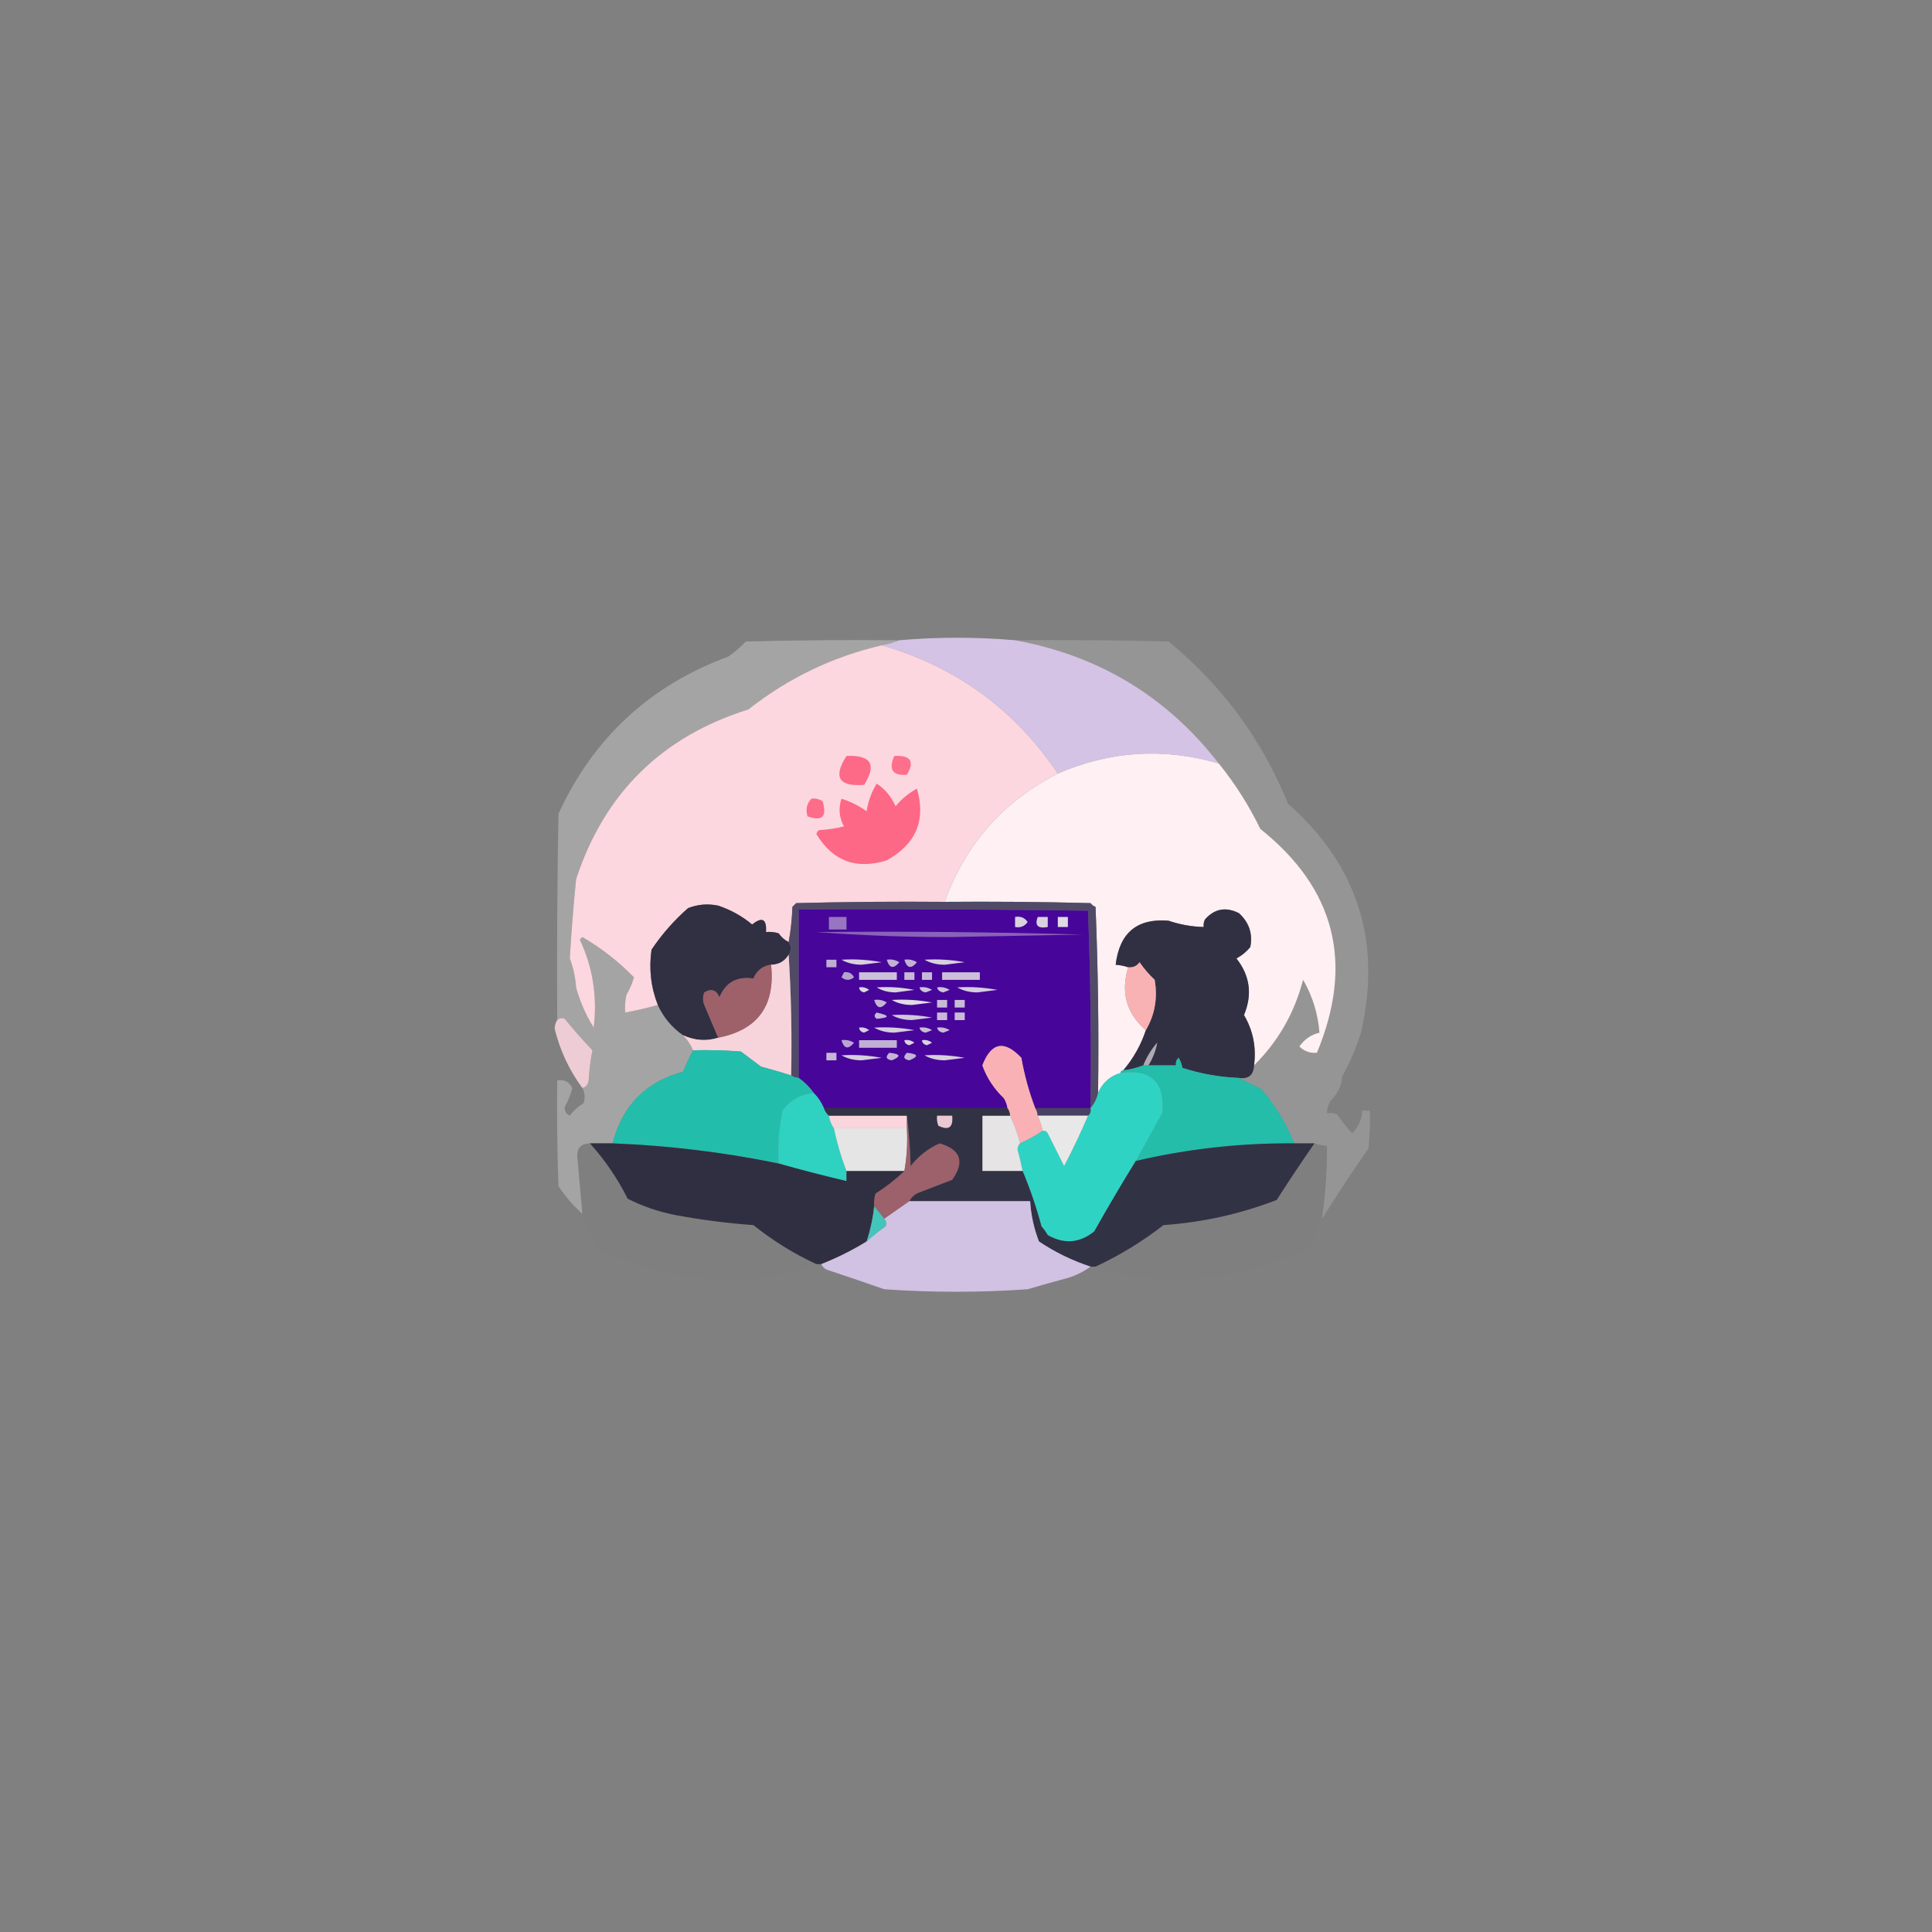 <?xml version="1.0" encoding="UTF-8"?>
<!DOCTYPE svg PUBLIC "-//W3C//DTD SVG 1.1//EN" "http://www.w3.org/Graphics/SVG/1.1/DTD/svg11.dtd">
<svg xmlns="http://www.w3.org/2000/svg" version="1.1" width="768px" height="768px" style="shape-rendering:geometricPrecision; text-rendering:geometricPrecision; image-rendering:optimizeQuality; fill-rule:evenodd; clip-rule:evenodd" xmlns:xlink="http://www.w3.org/1999/xlink">
<rect width="100%" height="100%" fill="#808080" stroke="none"/>
<g><path style="opacity:0.987" fill="#d4c3e6" d="M 403.5,254.5 C 436.872,260.585 463.872,276.918 484.5,303.5C 462.668,297.143 441.335,298.476 420.5,307.5C 403.337,282 380.004,265 350.5,256.5C 353.01,256.073 355.343,255.407 357.5,254.5C 372.832,253.188 388.165,253.188 403.5,254.5 Z"/></g>
<g><path style="opacity:0.291" fill="#fefdfd" d="M 357.5,254.5 C 355.343,255.407 353.01,256.073 350.5,256.5C 330.915,261.08 313.248,269.58 297.5,282C 263.054,292.779 240.221,315.279 229,349.5C 227.949,360.029 227.116,370.529 226.5,381C 227.885,384.679 228.718,388.512 229,392.5C 230.52,398.093 232.854,403.427 236,408.5C 237.514,396.244 235.681,384.577 230.5,373.5C 230.833,373.167 231.167,372.833 231.5,372.5C 239.049,376.879 245.883,382.212 252,388.5C 251.358,390.807 250.358,393.141 249,395.5C 248.503,397.81 248.337,400.143 248.5,402.5C 252.897,401.699 257.231,400.699 261.5,399.5C 263.733,404.401 267.066,408.401 271.5,411.5C 273.166,413.187 274.5,415.187 275.5,417.5C 274.036,420.262 272.703,423.095 271.5,426C 256.637,430.03 247.304,439.53 243.5,454.5C 240.5,454.5 237.5,454.5 234.5,454.5C 230.911,454.621 229.244,456.454 229.5,460C 230.189,467.507 230.856,475.007 231.5,482.5C 227.878,479.278 224.712,475.612 222,471.5C 221.5,457.504 221.333,443.504 221.5,429.5C 224.323,429.025 226.323,430.025 227.5,432.5C 226.851,435.14 225.851,437.64 224.5,440C 224.388,441.662 225.054,442.829 226.5,443.5C 228.008,441.493 229.842,439.826 232,438.5C 232.678,436.402 232.511,434.402 231.5,432.5C 232.931,432.119 233.764,431.119 234,429.5C 234.232,425.445 234.732,421.445 235.5,417.5C 231.64,413.475 227.973,409.308 224.5,405C 223.423,404.53 222.423,404.697 221.5,405.5C 221.333,378.165 221.5,350.831 222,323.5C 235.833,293.335 258.333,272.501 289.5,261C 292.02,259.237 294.353,257.237 296.5,255C 316.831,254.5 337.164,254.333 357.5,254.5 Z"/></g>
<g><path style="opacity:0.176" fill="#fefdfd" d="M 403.5,254.5 C 423.836,254.333 444.169,254.5 464.5,255C 485.802,272.422 501.635,293.922 512,319.5C 539.695,343.923 549.362,374.257 541,410.5C 539.08,416.597 536.58,422.43 533.5,428C 533.345,431.492 531.845,434.659 529,437.5C 527.991,439.025 527.491,440.692 527.5,442.5C 528.873,442.343 530.207,442.51 531.5,443C 533.34,445.669 535.34,448.169 537.5,450.5C 539.981,448.072 541.315,445.072 541.5,441.5C 542.5,441.5 543.5,441.5 544.5,441.5C 544.666,446.511 544.499,451.511 544,456.5C 537.561,465.727 531.395,475.06 525.5,484.5C 526.874,474.895 527.54,465.228 527.5,455.5C 525.784,455.371 524.117,455.038 522.5,454.5C 519.833,454.5 517.167,454.5 514.5,454.5C 511.309,446.613 506.975,439.446 501.5,433C 498.408,431.454 495.408,429.954 492.5,428.5C 496.314,429.019 498.314,427.353 498.5,423.5C 508.074,414.054 514.574,402.721 518,389.5C 521.729,395.937 523.895,402.937 524.5,410.5C 521.213,411.264 518.546,413.097 516.5,416C 518.441,417.903 520.774,418.736 523.5,418.5C 538.325,382.915 530.825,353.248 501,329.5C 496.467,320.151 490.967,311.484 484.5,303.5C 463.872,276.918 436.872,260.585 403.5,254.5 Z"/></g>
<g><path style="opacity:0.992" fill="#fdd7df" d="M 350.5,256.5 C 380.004,265 403.337,282 420.5,307.5C 398.79,318.546 383.79,335.546 375.5,358.5C 355.831,358.333 336.164,358.5 316.5,359C 316,359.5 315.5,360 315,360.5C 314.826,365.351 314.326,370.018 313.5,374.5C 311.924,373.717 310.591,372.55 309.5,371C 307.866,370.506 306.199,370.34 304.5,370.5C 304.813,365.299 302.98,364.299 299,367.5C 295,364.182 290.5,361.682 285.5,360C 281.375,359.146 277.375,359.48 273.5,361C 267.922,365.907 263.089,371.407 259,377.5C 257.898,385.101 258.731,392.435 261.5,399.5C 257.231,400.699 252.897,401.699 248.5,402.5C 248.337,400.143 248.503,397.81 249,395.5C 250.358,393.141 251.358,390.807 252,388.5C 245.883,382.212 239.049,376.879 231.5,372.5C 231.167,372.833 230.833,373.167 230.5,373.5C 235.681,384.577 237.514,396.244 236,408.5C 232.854,403.427 230.52,398.093 229,392.5C 228.718,388.512 227.885,384.679 226.5,381C 227.116,370.529 227.949,360.029 229,349.5C 240.221,315.279 263.054,292.779 297.5,282C 313.248,269.58 330.915,261.08 350.5,256.5 Z"/></g>
<g><path style="opacity:1" fill="#fd6a88" d="M 336.5,300.5 C 346.267,300.073 348.6,303.906 343.5,312C 333.415,312.76 331.082,308.927 336.5,300.5 Z"/></g>
<g><path style="opacity:0.994" fill="#fef0f3" d="M 484.5,303.5 C 490.967,311.484 496.467,320.151 501,329.5C 530.825,353.248 538.325,382.915 523.5,418.5C 520.774,418.736 518.441,417.903 516.5,416C 518.546,413.097 521.213,411.264 524.5,410.5C 523.895,402.937 521.729,395.937 518,389.5C 514.574,402.721 508.074,414.054 498.5,423.5C 499.443,416.287 498.109,409.62 494.5,403.5C 497.899,395.365 496.899,387.865 491.5,381C 493.609,379.859 495.442,378.359 497,376.5C 498.048,371.193 496.548,366.693 492.5,363C 487.271,360.379 482.771,361.212 479,365.5C 478.517,366.448 478.351,367.448 478.5,368.5C 473.711,368.376 469.045,367.542 464.5,366C 452.016,364.968 445.016,370.801 443.5,383.5C 445.216,383.629 446.883,383.962 448.5,384.5C 445.447,394.494 447.78,402.827 455.5,409.5C 453.544,415.41 450.544,420.744 446.5,425.5C 445.833,425.5 445.5,425.833 445.5,426.5C 441.227,427.775 438.227,430.442 436.5,434.5C 436.833,409.824 436.5,385.158 435.5,360.5C 434.692,360.192 434.025,359.692 433.5,359C 414.17,358.5 394.836,358.333 375.5,358.5C 383.79,335.546 398.79,318.546 420.5,307.5C 441.335,298.476 462.668,297.143 484.5,303.5 Z"/></g>
<g><path style="opacity:1" fill="#fd6f8b" d="M 355.5,300.5 C 362.004,300.138 363.671,302.638 360.5,308C 354.785,308.401 353.119,305.901 355.5,300.5 Z"/></g>
<g><path style="opacity:1" fill="#fd6886" d="M 348.5,311.5 C 351.805,313.654 354.305,316.654 356,320.5C 358.397,317.6 361.23,315.267 364.5,313.5C 368.152,326.048 364.152,335.548 352.5,342C 340.331,345.799 330.997,342.299 324.5,331.5C 324.709,330.914 325.043,330.414 325.5,330C 328.882,329.824 332.215,329.324 335.5,328.5C 333.563,324.949 333.229,321.283 334.5,317.5C 338.112,318.639 341.446,320.306 344.5,322.5C 345.1,318.537 346.433,314.87 348.5,311.5 Z"/></g>
<g><path style="opacity:1" fill="#fd6d8a" d="M 322.5,317.5 C 324.144,317.286 325.644,317.62 327,318.5C 328.848,324.653 326.848,326.653 321,324.5C 320.185,321.802 320.685,319.468 322.5,317.5 Z"/></g>
<g><path style="opacity:1" fill="#514a67" d="M 375.5,358.5 C 394.836,358.333 414.17,358.5 433.5,359C 434.025,359.692 434.692,360.192 435.5,360.5C 436.5,385.158 436.833,409.824 436.5,434.5C 436.008,436.819 435.008,438.819 433.5,440.5C 433.828,414.259 433.495,388.092 432.5,362C 394.168,361.5 355.835,361.333 317.5,361.5C 317.5,383.833 317.5,406.167 317.5,428.5C 316.391,428.443 315.391,428.11 314.5,427.5C 314.83,411.325 314.496,395.325 313.5,379.5C 314.562,377.766 314.562,376.099 313.5,374.5C 314.326,370.018 314.826,365.351 315,360.5C 315.5,360 316,359.5 316.5,359C 336.164,358.5 355.831,358.333 375.5,358.5 Z"/></g>
<g><path style="opacity:1" fill="#312f42" d="M 313.5,374.5 C 314.562,376.099 314.562,377.766 313.5,379.5C 311.948,382.112 309.614,383.445 306.5,383.5C 303.185,383.972 300.851,385.805 299.5,389C 292.947,388.022 288.447,390.522 286,396.5C 284.776,393.527 282.776,392.86 280,394.5C 279.333,396.167 279.333,397.833 280,399.5C 281.846,403.855 283.679,408.188 285.5,412.5C 280.795,413.983 276.128,413.65 271.5,411.5C 267.066,408.401 263.733,404.401 261.5,399.5C 258.731,392.435 257.898,385.101 259,377.5C 263.089,371.407 267.922,365.907 273.5,361C 277.375,359.48 281.375,359.146 285.5,360C 290.5,361.682 295,364.182 299,367.5C 302.98,364.299 304.813,365.299 304.5,370.5C 306.199,370.34 307.866,370.506 309.5,371C 310.591,372.55 311.924,373.717 313.5,374.5 Z"/></g>
<g><path style="opacity:1" fill="#47059a" d="M 433.5,440.5 C 426.167,440.5 418.833,440.5 411.5,440.5C 409.051,434.039 407.217,427.373 406,420.5C 399.215,413.322 394.048,414.322 390.5,423.5C 392.268,428.453 395.101,432.786 399,436.5C 399.791,437.745 400.291,439.078 400.5,440.5C 376.167,440.5 351.833,440.5 327.5,440.5C 326.525,438.205 325.192,436.205 323.5,434.5C 321.806,432.139 319.806,430.139 317.5,428.5C 317.5,406.167 317.5,383.833 317.5,361.5C 355.835,361.333 394.168,361.5 432.5,362C 433.495,388.092 433.828,414.259 433.5,440.5 Z"/></g>
<g><path style="opacity:1" fill="#313043" d="M 498.5,423.5 C 498.314,427.353 496.314,429.019 492.5,428.5C 484.782,428.181 477.282,426.848 470,424.5C 469.781,423.062 469.281,421.729 468.5,420.5C 467.614,421.325 467.281,422.325 467.5,423.5C 463.833,423.5 460.167,423.5 456.5,423.5C 458.258,420.663 459.425,417.663 460,414.5C 457.642,417.222 455.809,420.222 454.5,423.5C 451.933,424.475 449.267,425.142 446.5,425.5C 450.544,420.744 453.544,415.41 455.5,409.5C 459.081,403.377 460.248,396.71 459,389.5C 456.743,387.375 454.743,385.042 453,382.5C 451.89,384.037 450.39,384.703 448.5,384.5C 446.883,383.962 445.216,383.629 443.5,383.5C 445.016,370.801 452.016,364.968 464.5,366C 469.045,367.542 473.711,368.376 478.5,368.5C 478.351,367.448 478.517,366.448 479,365.5C 482.771,361.212 487.271,360.379 492.5,363C 496.548,366.693 498.048,371.193 497,376.5C 495.442,378.359 493.609,379.859 491.5,381C 496.899,387.865 497.899,395.365 494.5,403.5C 498.109,409.62 499.443,416.287 498.5,423.5 Z"/></g>
<g><path style="opacity:1" fill="#d8d2df" d="M 403.5,364.5 C 405.665,364.116 407.332,364.783 408.5,366.5C 407.332,368.217 405.665,368.884 403.5,368.5C 403.5,367.167 403.5,365.833 403.5,364.5 Z"/></g>
<g><path style="opacity:1" fill="#d8d2df" d="M 412.5,364.5 C 413.833,364.5 415.167,364.5 416.5,364.5C 416.5,365.833 416.5,367.167 416.5,368.5C 412.56,369.234 411.227,367.901 412.5,364.5 Z"/></g>
<g><path style="opacity:1" fill="#dedbe2" d="M 420.5,364.5 C 421.833,364.5 423.167,364.5 424.5,364.5C 424.5,365.833 424.5,367.167 424.5,368.5C 423.167,368.5 421.833,368.5 420.5,368.5C 420.5,367.167 420.5,365.833 420.5,364.5 Z"/></g>
<g><path style="opacity:1" fill="#9775c0" d="M 329.5,364.5 C 331.833,364.5 334.167,364.5 336.5,364.5C 336.5,366.167 336.5,367.833 336.5,369.5C 334.167,369.5 331.833,369.5 329.5,369.5C 329.5,367.833 329.5,366.167 329.5,364.5 Z"/></g>
<g><path style="opacity:1" fill="#8962b9" d="M 324.5,370.5 C 359.84,370.167 395.173,370.5 430.5,371.5C 412.833,371.833 395.167,372.167 377.5,372.5C 359.487,372.5 341.82,371.833 324.5,370.5 Z"/></g>
<g><path style="opacity:1" fill="#bfaed3" d="M 328.5,381.5 C 329.833,381.5 331.167,381.5 332.5,381.5C 332.5,382.5 332.5,383.5 332.5,384.5C 331.167,384.5 329.833,384.5 328.5,384.5C 328.5,383.5 328.5,382.5 328.5,381.5 Z"/></g>
<g><path style="opacity:1" fill="#d7d0de" d="M 334.5,381.5 C 339.875,381.172 345.208,381.505 350.5,382.5C 347.833,382.833 345.167,383.167 342.5,383.5C 339.41,383.478 336.743,382.812 334.5,381.5 Z"/></g>
<g><path style="opacity:1" fill="#d7d1de" d="M 367.5,381.5 C 372.875,381.172 378.208,381.505 383.5,382.5C 380.833,382.833 378.167,383.167 375.5,383.5C 372.41,383.478 369.743,382.812 367.5,381.5 Z"/></g>
<g><path style="opacity:1" fill="#f7d3db" d="M 313.5,379.5 C 314.496,395.325 314.83,411.325 314.5,427.5C 310.547,426.239 306.547,425.072 302.5,424C 299.833,422 297.167,420 294.5,418C 288.175,417.5 281.842,417.334 275.5,417.5C 274.5,415.187 273.166,413.187 271.5,411.5C 276.128,413.65 280.795,413.983 285.5,412.5C 301.245,409.393 308.245,399.726 306.5,383.5C 309.614,383.445 311.948,382.112 313.5,379.5 Z"/></g>
<g><path style="opacity:1" fill="#c1b1d4" d="M 352.5,381.5 C 354.288,381.215 355.955,381.548 357.5,382.5C 355.203,385.29 353.536,384.956 352.5,381.5 Z"/></g>
<g><path style="opacity:1" fill="#c1b1d4" d="M 359.5,381.5 C 361.288,381.215 362.955,381.548 364.5,382.5C 362.203,385.29 360.536,384.956 359.5,381.5 Z"/></g>
<g><path style="opacity:1" fill="#9e6069" d="M 306.5,383.5 C 308.245,399.726 301.245,409.393 285.5,412.5C 283.679,408.188 281.846,403.855 280,399.5C 279.333,397.833 279.333,396.167 280,394.5C 282.776,392.86 284.776,393.527 286,396.5C 288.447,390.522 292.947,388.022 299.5,389C 300.851,385.805 303.185,383.972 306.5,383.5 Z"/></g>
<g><path style="opacity:1" fill="#f9b2b3" d="M 455.5,409.5 C 447.78,402.827 445.447,394.494 448.5,384.5C 450.39,384.703 451.89,384.037 453,382.5C 454.743,385.042 456.743,387.375 459,389.5C 460.248,396.71 459.081,403.377 455.5,409.5 Z"/></g>
<g><path style="opacity:1" fill="#ccc0d9" d="M 341.5,386.5 C 346.5,386.5 351.5,386.5 356.5,386.5C 356.5,387.5 356.5,388.5 356.5,389.5C 351.5,389.5 346.5,389.5 341.5,389.5C 341.5,388.5 341.5,387.5 341.5,386.5 Z"/></g>
<g><path style="opacity:1" fill="#c7b9d7" d="M 359.5,386.5 C 360.833,386.5 362.167,386.5 363.5,386.5C 363.5,387.5 363.5,388.5 363.5,389.5C 362.167,389.5 360.833,389.5 359.5,389.5C 359.5,388.5 359.5,387.5 359.5,386.5 Z"/></g>
<g><path style="opacity:1" fill="#c7bad7" d="M 366.5,386.5 C 367.833,386.5 369.167,386.5 370.5,386.5C 370.5,387.5 370.5,388.5 370.5,389.5C 369.167,389.5 367.833,389.5 366.5,389.5C 366.5,388.5 366.5,387.5 366.5,386.5 Z"/></g>
<g><path style="opacity:1" fill="#ccc0d9" d="M 374.5,386.5 C 379.5,386.5 384.5,386.5 389.5,386.5C 389.5,387.5 389.5,388.5 389.5,389.5C 384.5,389.5 379.5,389.5 374.5,389.5C 374.5,388.5 374.5,387.5 374.5,386.5 Z"/></g>
<g><path style="opacity:1" fill="#b7a1cf" d="M 335.5,386.5 C 337.346,386.222 338.68,386.889 339.5,388.5C 337.833,389.833 336.167,389.833 334.5,388.5C 334.863,387.817 335.196,387.15 335.5,386.5 Z"/></g>
<g><path style="opacity:1" fill="#dcd9e1" d="M 341.5,392.5 C 342.978,392.238 344.311,392.571 345.5,393.5C 344.833,393.833 344.167,394.167 343.5,394.5C 342.287,394.253 341.62,393.586 341.5,392.5 Z"/></g>
<g><path style="opacity:1" fill="#dad5e0" d="M 348.5,392.5 C 353.544,392.173 358.544,392.506 363.5,393.5C 361,393.833 358.5,394.167 356,394.5C 353.071,394.475 350.571,393.809 348.5,392.5 Z"/></g>
<g><path style="opacity:1" fill="#cec3da" d="M 365.5,392.5 C 367.288,392.215 368.955,392.548 370.5,393.5C 369.667,393.833 368.833,394.167 368,394.5C 366.624,394.316 365.791,393.649 365.5,392.5 Z"/></g>
<g><path style="opacity:1" fill="#cdc2da" d="M 372.5,392.5 C 374.288,392.215 375.955,392.548 377.5,393.5C 376.667,393.833 375.833,394.167 375,394.5C 373.624,394.316 372.791,393.649 372.5,392.5 Z"/></g>
<g><path style="opacity:1" fill="#d5cede" d="M 380.5,392.5 C 385.875,392.172 391.208,392.505 396.5,393.5C 393.833,393.833 391.167,394.167 388.5,394.5C 385.41,394.478 382.743,393.812 380.5,392.5 Z"/></g>
<g><path style="opacity:1" fill="#e0dde3" d="M 354.5,397.5 C 359.875,397.172 365.208,397.505 370.5,398.5C 367.833,398.833 365.167,399.167 362.5,399.5C 359.41,399.478 356.743,398.812 354.5,397.5 Z"/></g>
<g><path style="opacity:1" fill="#c3b3d5" d="M 347.5,397.5 C 349.288,397.215 350.955,397.548 352.5,398.5C 350.203,401.29 348.536,400.956 347.5,397.5 Z"/></g>
<g><path style="opacity:1" fill="#c9bbd8" d="M 372.5,397.5 C 373.833,397.5 375.167,397.5 376.5,397.5C 376.5,398.5 376.5,399.5 376.5,400.5C 375.167,400.5 373.833,400.5 372.5,400.5C 372.5,399.5 372.5,398.5 372.5,397.5 Z"/></g>
<g><path style="opacity:1" fill="#c9bcd8" d="M 379.5,397.5 C 380.833,397.5 382.167,397.5 383.5,397.5C 383.5,398.5 383.5,399.5 383.5,400.5C 382.167,400.5 380.833,400.5 379.5,400.5C 379.5,399.5 379.5,398.5 379.5,397.5 Z"/></g>
<g><path style="opacity:1" fill="#c7bad7" d="M 348.5,402.5 C 353.796,403.688 353.796,404.522 348.5,405C 347.402,404.23 347.402,403.397 348.5,402.5 Z"/></g>
<g><path style="opacity:1" fill="#c8bad7" d="M 372.5,402.5 C 373.833,402.5 375.167,402.5 376.5,402.5C 376.5,403.5 376.5,404.5 376.5,405.5C 375.167,405.5 373.833,405.5 372.5,405.5C 372.5,404.5 372.5,403.5 372.5,402.5 Z"/></g>
<g><path style="opacity:1" fill="#c8bbd7" d="M 379.5,402.5 C 380.833,402.5 382.167,402.5 383.5,402.5C 383.5,403.5 383.5,404.5 383.5,405.5C 382.167,405.5 380.833,405.5 379.5,405.5C 379.5,404.5 379.5,403.5 379.5,402.5 Z"/></g>
<g><path style="opacity:1" fill="#d1c7dc" d="M 354.5,403.5 C 359.875,403.172 365.208,403.505 370.5,404.5C 367.833,404.833 365.167,405.167 362.5,405.5C 359.41,405.478 356.743,404.812 354.5,403.5 Z"/></g>
<g><path style="opacity:0.873" fill="#fed7e0" d="M 231.5,432.5 C 226.287,425.435 222.621,417.602 220.5,409C 220.514,407.615 220.848,406.449 221.5,405.5C 222.423,404.697 223.423,404.53 224.5,405C 227.973,409.308 231.64,413.475 235.5,417.5C 234.732,421.445 234.232,425.445 234,429.5C 233.764,431.119 232.931,432.119 231.5,432.5 Z"/></g>
<g><path style="opacity:1" fill="#d6cfde" d="M 347.5,408.5 C 352.875,408.172 358.208,408.505 363.5,409.5C 360.833,409.833 358.167,410.167 355.5,410.5C 352.41,410.478 349.743,409.812 347.5,408.5 Z"/></g>
<g><path style="opacity:1" fill="#d7d0df" d="M 341.5,408.5 C 342.978,408.238 344.311,408.571 345.5,409.5C 344.833,409.833 344.167,410.167 343.5,410.5C 342.287,410.253 341.62,409.586 341.5,408.5 Z"/></g>
<g><path style="opacity:1" fill="#c9bcd8" d="M 365.5,408.5 C 367.288,408.215 368.955,408.548 370.5,409.5C 369.667,409.833 368.833,410.167 368,410.5C 366.624,410.316 365.791,409.649 365.5,408.5 Z"/></g>
<g><path style="opacity:1" fill="#c8bbd8" d="M 372.5,408.5 C 374.288,408.215 375.955,408.548 377.5,409.5C 376.667,409.833 375.833,410.167 375,410.5C 373.624,410.316 372.791,409.649 372.5,408.5 Z"/></g>
<g><path style="opacity:1" fill="#b9a5d0" d="M 334.5,413.5 C 336.288,413.215 337.955,413.548 339.5,414.5C 337.203,417.29 335.536,416.956 334.5,413.5 Z"/></g>
<g><path style="opacity:1" fill="#d8d3df" d="M 359.5,413.5 C 360.978,413.238 362.311,413.571 363.5,414.5C 362.833,414.833 362.167,415.167 361.5,415.5C 360.287,415.253 359.62,414.586 359.5,413.5 Z"/></g>
<g><path style="opacity:1" fill="#d9d3df" d="M 366.5,413.5 C 367.978,413.238 369.311,413.571 370.5,414.5C 369.833,414.833 369.167,415.167 368.5,415.5C 367.287,415.253 366.62,414.586 366.5,413.5 Z"/></g>
<g><path style="opacity:1" fill="#c0b0d4" d="M 341.5,413.5 C 346.5,413.5 351.5,413.5 356.5,413.5C 356.5,414.5 356.5,415.5 356.5,416.5C 351.5,416.5 346.5,416.5 341.5,416.5C 341.5,415.5 341.5,414.5 341.5,413.5 Z"/></g>
<g><path style="opacity:1" fill="#f9b1b5" d="M 411.5,440.5 C 412.11,441.391 412.443,442.391 412.5,443.5C 413.363,445.421 414.029,447.421 414.5,449.5C 411.696,451.405 408.696,453.071 405.5,454.5C 404.538,450.605 403.204,446.939 401.5,443.5C 401.443,442.391 401.11,441.391 400.5,440.5C 400.291,439.078 399.791,437.745 399,436.5C 395.101,432.786 392.268,428.453 390.5,423.5C 394.048,414.322 399.215,413.322 406,420.5C 407.217,427.373 409.051,434.039 411.5,440.5 Z"/></g>
<g><path style="opacity:1" fill="#23bdab" d="M 275.5,417.5 C 281.842,417.334 288.175,417.5 294.5,418C 297.167,420 299.833,422 302.5,424C 306.547,425.072 310.547,426.239 314.5,427.5C 315.391,428.11 316.391,428.443 317.5,428.5C 319.806,430.139 321.806,432.139 323.5,434.5C 318.251,434.875 314.085,437.208 311,441.5C 309.616,448.411 309.116,455.411 309.5,462.5C 287.721,458.028 265.721,455.361 243.5,454.5C 247.304,439.53 256.637,430.03 271.5,426C 272.703,423.095 274.036,420.262 275.5,417.5 Z"/></g>
<g><path style="opacity:1" fill="#b0a9b2" d="M 456.5,423.5 C 455.833,423.5 455.167,423.5 454.5,423.5C 455.809,420.222 457.642,417.222 460,414.5C 459.425,417.663 458.258,420.663 456.5,423.5 Z"/></g>
<g><path style="opacity:1" fill="#c6b7d6" d="M 328.5,418.5 C 329.833,418.5 331.167,418.5 332.5,418.5C 332.5,419.5 332.5,420.5 332.5,421.5C 331.167,421.5 329.833,421.5 328.5,421.5C 328.5,420.5 328.5,419.5 328.5,418.5 Z"/></g>
<g><path style="opacity:1" fill="#c4b5d6" d="M 353.5,418.5 C 357.999,418.935 358.332,419.935 354.5,421.5C 352.197,421.124 351.863,420.124 353.5,418.5 Z"/></g>
<g><path style="opacity:1" fill="#c4b4d5" d="M 360.5,418.5 C 364.999,418.935 365.332,419.935 361.5,421.5C 359.197,421.124 358.863,420.124 360.5,418.5 Z"/></g>
<g><path style="opacity:1" fill="#d5cede" d="M 334.5,419.5 C 339.875,419.172 345.208,419.505 350.5,420.5C 347.833,420.833 345.167,421.167 342.5,421.5C 339.41,421.478 336.743,420.812 334.5,419.5 Z"/></g>
<g><path style="opacity:1" fill="#d5cfde" d="M 367.5,419.5 C 372.875,419.172 378.208,419.505 383.5,420.5C 380.833,420.833 378.167,421.167 375.5,421.5C 372.41,421.478 369.743,420.812 367.5,419.5 Z"/></g>
<g><path style="opacity:1" fill="#23bdaa" d="M 492.5,428.5 C 495.408,429.954 498.408,431.454 501.5,433C 506.975,439.446 511.309,446.613 514.5,454.5C 493.209,454.327 472.209,456.66 451.5,461.5C 454.988,455.194 458.488,448.86 462,442.5C 463.196,430.195 457.696,424.862 445.5,426.5C 445.5,425.833 445.833,425.5 446.5,425.5C 449.267,425.142 451.933,424.475 454.5,423.5C 455.167,423.5 455.833,423.5 456.5,423.5C 460.167,423.5 463.833,423.5 467.5,423.5C 467.281,422.325 467.614,421.325 468.5,420.5C 469.281,421.729 469.781,423.062 470,424.5C 477.282,426.848 484.782,428.181 492.5,428.5 Z"/></g>
<g><path style="opacity:1" fill="#2ed3c3" d="M 451.5,461.5 C 445.828,470.686 440.328,480.019 435,489.5C 429.209,494.18 423.042,494.68 416.5,491C 415.789,489.745 414.956,488.579 414,487.5C 411.988,479.963 409.488,472.63 406.5,465.5C 405.942,462.656 405.275,459.822 404.5,457C 404.528,455.93 404.861,455.097 405.5,454.5C 408.696,453.071 411.696,451.405 414.5,449.5C 415.376,449.369 416.043,449.702 416.5,450.5C 418.682,454.864 420.849,459.198 423,463.5C 426.437,456.959 429.604,450.292 432.5,443.5C 433.404,442.791 433.737,441.791 433.5,440.5C 435.008,438.819 436.008,436.819 436.5,434.5C 438.227,430.442 441.227,427.775 445.5,426.5C 457.696,424.862 463.196,430.195 462,442.5C 458.488,448.86 454.988,455.194 451.5,461.5 Z"/></g>
<g><path style="opacity:1" fill="#2fd1c1" d="M 323.5,434.5 C 325.192,436.205 326.525,438.205 327.5,440.5C 327.932,441.71 328.599,442.71 329.5,443.5C 329.796,445.403 330.463,447.07 331.5,448.5C 332.721,454.402 334.388,460.068 336.5,465.5C 336.5,466.833 336.5,468.167 336.5,469.5C 327.446,467.371 318.446,465.038 309.5,462.5C 309.116,455.411 309.616,448.411 311,441.5C 314.085,437.208 318.251,434.875 323.5,434.5 Z"/></g>
<g><path style="opacity:1" fill="#484162" d="M 411.5,440.5 C 418.833,440.5 426.167,440.5 433.5,440.5C 433.737,441.791 433.404,442.791 432.5,443.5C 425.833,443.5 419.167,443.5 412.5,443.5C 412.443,442.391 412.11,441.391 411.5,440.5 Z"/></g>
<g><path style="opacity:1" fill="#fad5dd" d="M 329.5,443.5 C 339.833,443.5 350.167,443.5 360.5,443.5C 360.5,445.167 360.5,446.833 360.5,448.5C 350.833,448.5 341.167,448.5 331.5,448.5C 330.463,447.07 329.796,445.403 329.5,443.5 Z"/></g>
<g><path style="opacity:1" fill="#e5e5e5" d="M 331.5,448.5 C 341.167,448.5 350.833,448.5 360.5,448.5C 360.822,454.358 360.489,460.025 359.5,465.5C 351.833,465.5 344.167,465.5 336.5,465.5C 334.388,460.068 332.721,454.402 331.5,448.5 Z"/></g>
<g><path style="opacity:1" fill="#e6e4e4" d="M 401.5,443.5 C 403.204,446.939 404.538,450.605 405.5,454.5C 404.861,455.097 404.528,455.93 404.5,457C 405.275,459.822 405.942,462.656 406.5,465.5C 401.167,465.5 395.833,465.5 390.5,465.5C 390.5,458.167 390.5,450.833 390.5,443.5C 394.167,443.5 397.833,443.5 401.5,443.5 Z"/></g>
<g><path style="opacity:1" fill="#e9e8e8" d="M 412.5,443.5 C 419.167,443.5 425.833,443.5 432.5,443.5C 429.604,450.292 426.437,456.959 423,463.5C 420.849,459.198 418.682,454.864 416.5,450.5C 416.043,449.702 415.376,449.369 414.5,449.5C 414.029,447.421 413.363,445.421 412.5,443.5 Z"/></g>
<g><path style="opacity:0.004" fill="#000000" d="M 234.5,454.5 C 240.491,461.145 245.491,468.478 249.5,476.5C 255.52,479.562 261.853,481.729 268.5,483C 278.753,484.925 289.086,486.259 299.5,487C 307.191,493.18 315.524,498.347 324.5,502.5C 322.723,503.6 320.723,504.434 318.5,505C 309.712,506.616 301.045,508.116 292.5,509.5C 274.577,508.52 257.243,504.687 240.5,498C 238.998,497.417 237.665,496.584 236.5,495.5C 234.629,491.216 232.962,486.883 231.5,482.5C 230.856,475.007 230.189,467.507 229.5,460C 229.244,456.454 230.911,454.621 234.5,454.5 Z"/></g>
<g><path style="opacity:0.004" fill="#000000" d="M 522.5,454.5 C 524.117,455.038 525.784,455.371 527.5,455.5C 527.54,465.228 526.874,474.895 525.5,484.5C 524.034,488.221 522.367,491.888 520.5,495.5C 504.543,503.739 487.543,508.073 469.5,508.5C 457.748,508.784 446.414,507.117 435.5,503.5C 445.103,499.03 454.103,493.53 462.5,487C 478.033,485.913 493.033,482.58 507.5,477C 512.386,469.385 517.386,461.885 522.5,454.5 Z"/></g>
<g><path style="opacity:1" fill="#9c616a" d="M 360.5,443.5 C 361.328,449.987 361.828,456.654 362,463.5C 365.143,459.513 368.976,456.513 373.5,454.5C 381.942,456.976 383.609,461.809 378.5,469C 374.167,470.667 369.833,472.333 365.5,474C 363.676,474.66 362.343,475.827 361.5,477.5C 358.167,479.833 354.833,482.167 351.5,484.5C 350.167,482.833 348.833,481.167 347.5,479.5C 347.34,477.801 347.506,476.134 348,474.5C 352.175,471.842 356.008,468.842 359.5,465.5C 360.489,460.025 360.822,454.358 360.5,448.5C 360.5,446.833 360.5,445.167 360.5,443.5 Z"/></g>
<g><path style="opacity:0.976" fill="#2e2d40" d="M 234.5,454.5 C 237.5,454.5 240.5,454.5 243.5,454.5C 265.721,455.361 287.721,458.028 309.5,462.5C 318.446,465.038 327.446,467.371 336.5,469.5C 336.5,468.167 336.5,466.833 336.5,465.5C 344.167,465.5 351.833,465.5 359.5,465.5C 356.008,468.842 352.175,471.842 348,474.5C 347.506,476.134 347.34,477.801 347.5,479.5C 347.01,484.287 346.01,488.953 344.5,493.5C 338.779,497.027 332.779,500.027 326.5,502.5C 325.833,502.5 325.167,502.5 324.5,502.5C 315.524,498.347 307.191,493.18 299.5,487C 289.086,486.259 278.753,484.925 268.5,483C 261.853,481.729 255.52,479.562 249.5,476.5C 245.491,468.478 240.491,461.145 234.5,454.5 Z"/></g>
<g><path style="opacity:0.969" fill="#303043" d="M 327.5,440.5 C 351.833,440.5 376.167,440.5 400.5,440.5C 401.11,441.391 401.443,442.391 401.5,443.5C 397.833,443.5 394.167,443.5 390.5,443.5C 390.5,450.833 390.5,458.167 390.5,465.5C 395.833,465.5 401.167,465.5 406.5,465.5C 409.488,472.63 411.988,479.963 414,487.5C 414.956,488.579 415.789,489.745 416.5,491C 423.042,494.68 429.209,494.18 435,489.5C 440.328,480.019 445.828,470.686 451.5,461.5C 472.209,456.66 493.209,454.327 514.5,454.5C 517.167,454.5 519.833,454.5 522.5,454.5C 517.386,461.885 512.386,469.385 507.5,477C 493.033,482.58 478.033,485.913 462.5,487C 454.103,493.53 445.103,499.03 435.5,503.5C 434.833,503.5 434.167,503.5 433.5,503.5C 426.187,501.093 419.353,497.76 413,493.5C 411.002,488.341 409.835,483.008 409.5,477.5C 393.5,477.5 377.5,477.5 361.5,477.5C 362.343,475.827 363.676,474.66 365.5,474C 369.833,472.333 374.167,470.667 378.5,469C 383.609,461.809 381.942,456.976 373.5,454.5C 368.976,456.513 365.143,459.513 362,463.5C 361.828,456.654 361.328,449.987 360.5,443.5C 350.167,443.5 339.833,443.5 329.5,443.5C 328.599,442.71 327.932,441.71 327.5,440.5 Z"/></g>
<g><path style="opacity:1" fill="#ebc9d2" d="M 372.5,443.5 C 374.5,443.5 376.5,443.5 378.5,443.5C 378.985,448.159 377.152,449.492 373,447.5C 372.51,446.207 372.343,444.873 372.5,443.5 Z"/></g>
<g><path style="opacity:0.987" fill="#d1c1e4" d="M 361.5,477.5 C 377.5,477.5 393.5,477.5 409.5,477.5C 409.835,483.008 411.002,488.341 413,493.5C 419.353,497.76 426.187,501.093 433.5,503.5C 430.859,505.453 427.859,506.953 424.5,508C 419.042,509.45 413.709,510.95 408.5,512.5C 389.5,513.833 370.5,513.833 351.5,512.5C 344.588,510.069 337.254,507.569 329.5,505C 328.058,504.623 327.058,503.79 326.5,502.5C 332.779,500.027 338.779,497.027 344.5,493.5C 346.837,491.334 349.337,489.334 352,487.5C 352.47,486.423 352.303,485.423 351.5,484.5C 354.833,482.167 358.167,479.833 361.5,477.5 Z"/></g>
<g><path style="opacity:1" fill="#43c5bb" d="M 347.5,479.5 C 348.833,481.167 350.167,482.833 351.5,484.5C 352.303,485.423 352.47,486.423 352,487.5C 349.337,489.334 346.837,491.334 344.5,493.5C 346.01,488.953 347.01,484.287 347.5,479.5 Z"/></g>
<g><path style="opacity:0.004" fill="#fefdfe" d="M 324.5,502.5 C 325.167,502.5 325.833,502.5 326.5,502.5C 327.058,503.79 328.058,504.623 329.5,505C 337.254,507.569 344.588,510.069 351.5,512.5C 332.83,512.667 314.164,512.5 295.5,512C 294.627,510.955 293.627,510.122 292.5,509.5C 301.045,508.116 309.712,506.616 318.5,505C 320.723,504.434 322.723,503.6 324.5,502.5 Z"/></g>
<g><path style="opacity:0.004" fill="#fefdfe" d="M 433.5,503.5 C 434.167,503.5 434.833,503.5 435.5,503.5C 446.414,507.117 457.748,508.784 469.5,508.5C 468.426,509.885 467.093,511.051 465.5,512C 446.503,512.5 427.503,512.667 408.5,512.5C 413.709,510.95 419.042,509.45 424.5,508C 427.859,506.953 430.859,505.453 433.5,503.5 Z"/></g>
</svg>
